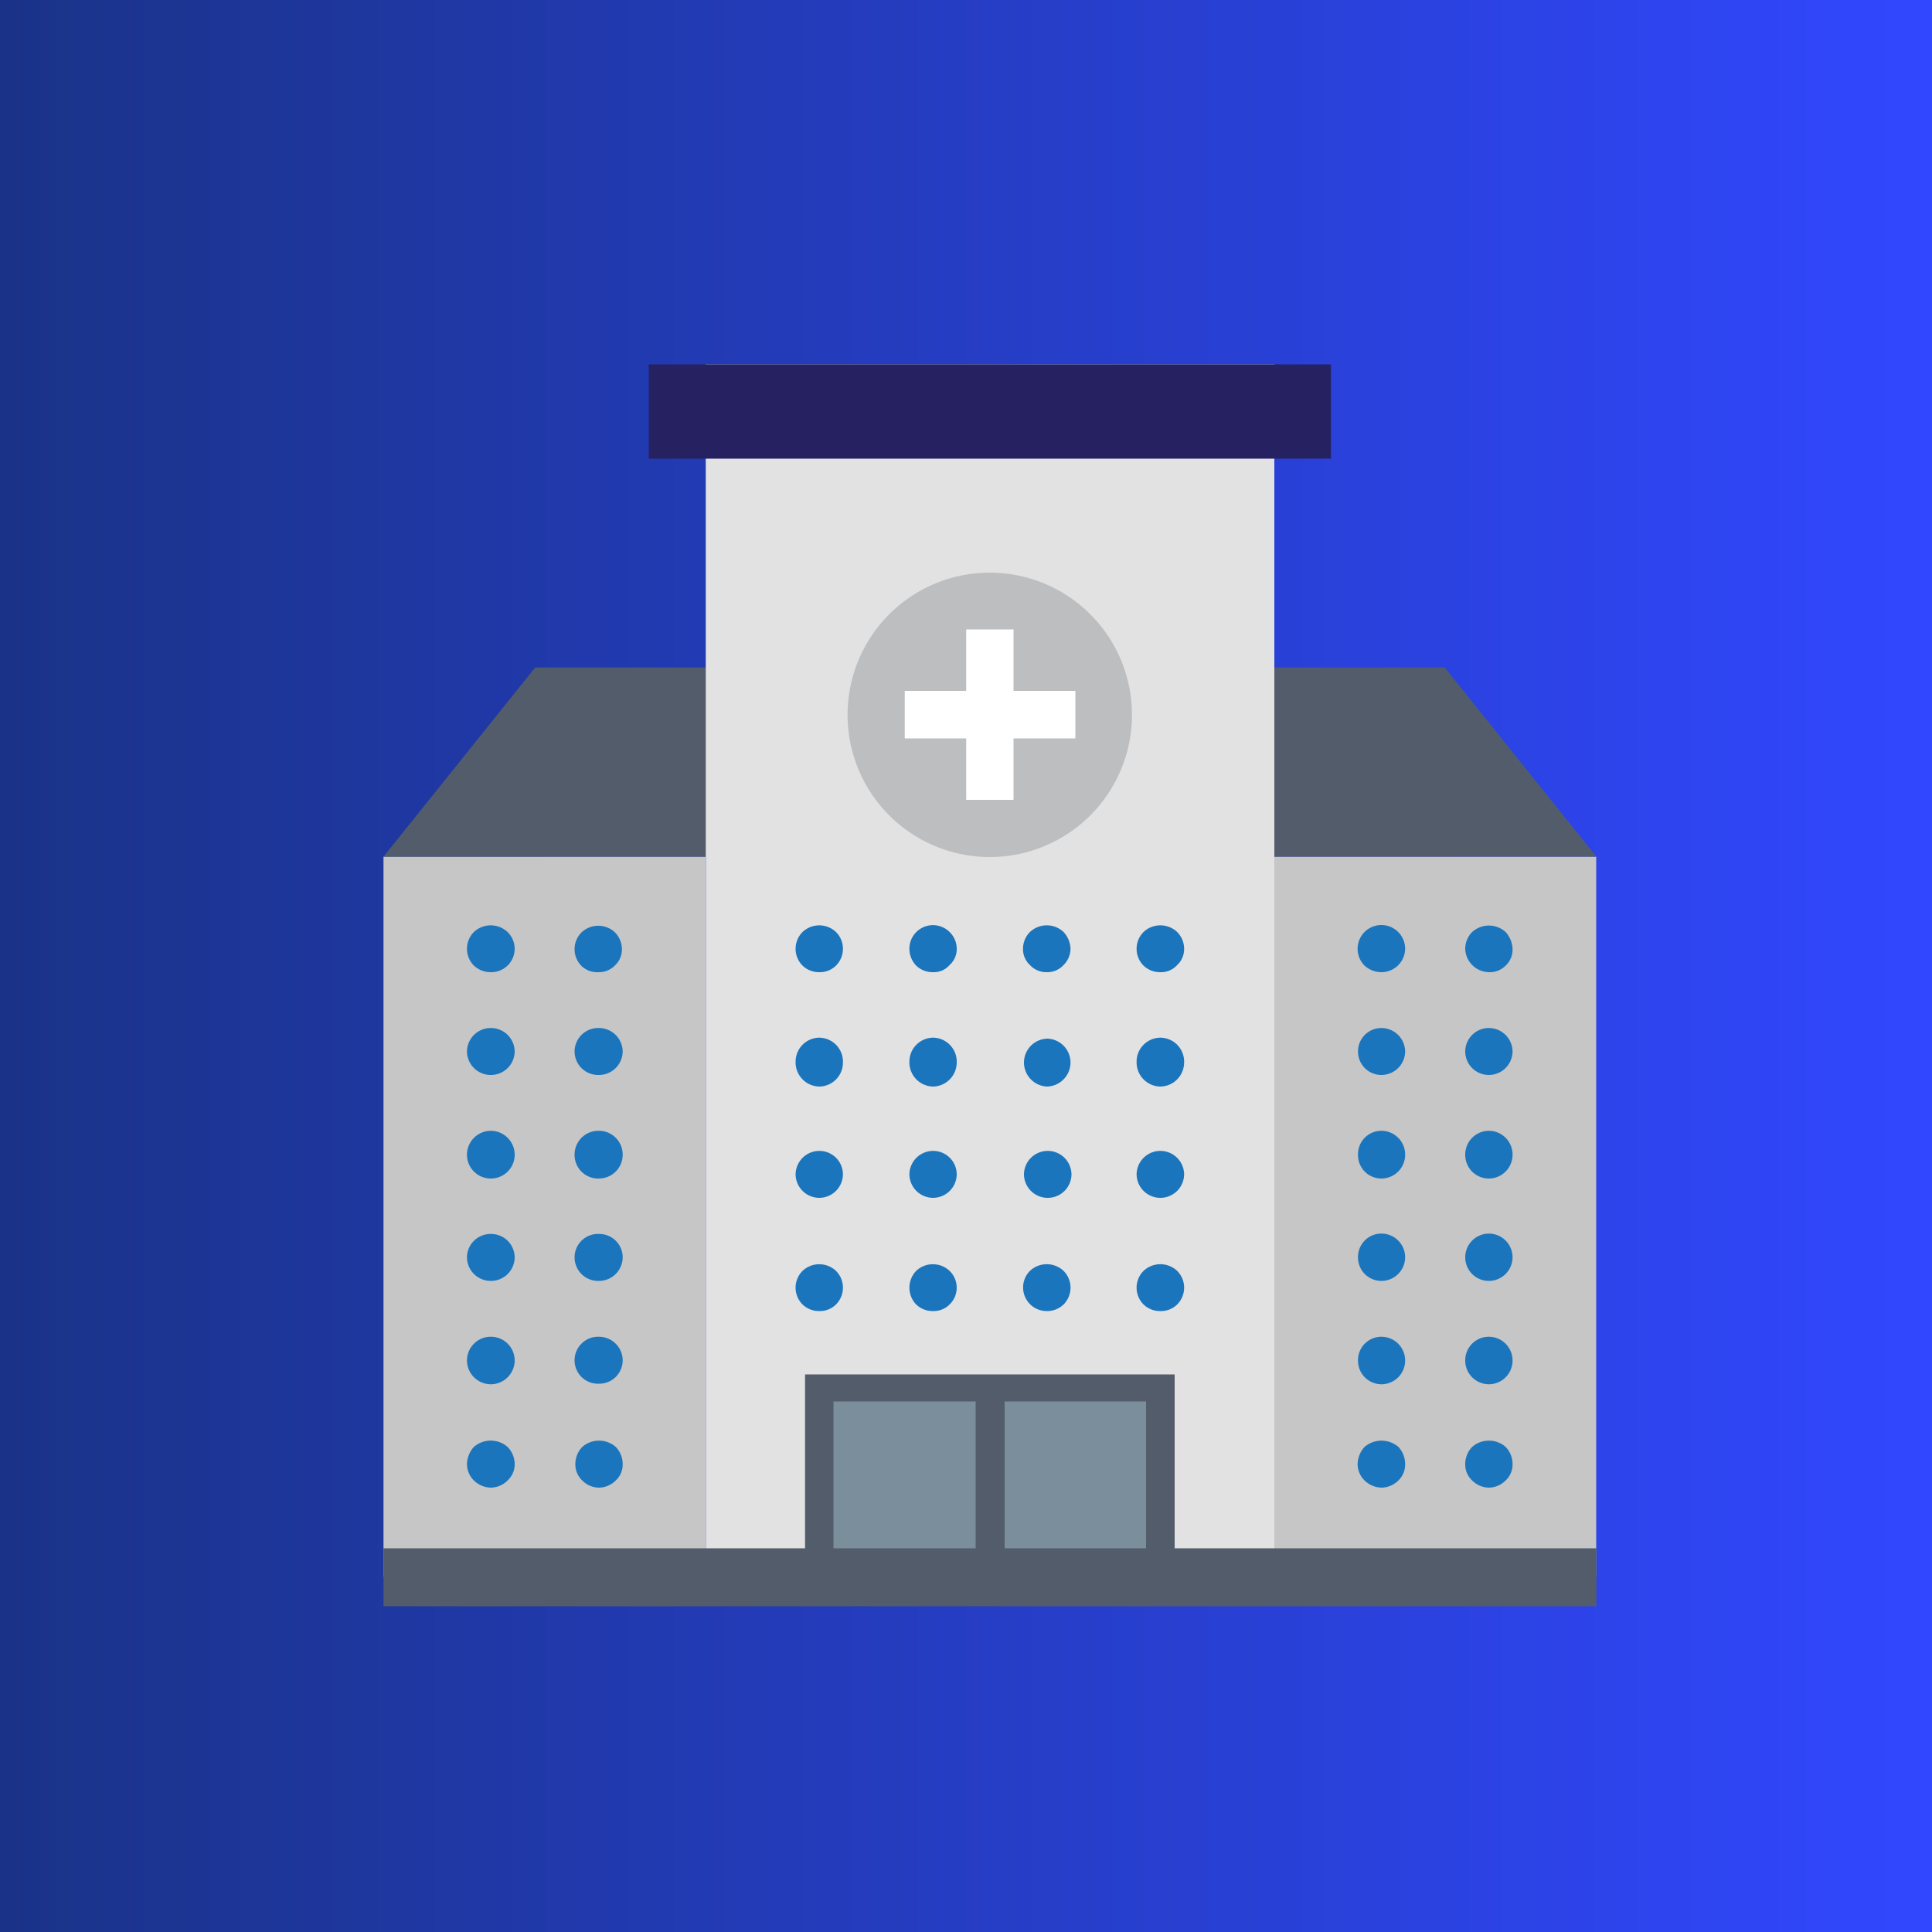 <svg xmlns="http://www.w3.org/2000/svg" xmlns:xlink="http://www.w3.org/1999/xlink" viewBox="0 0 100 100"><rect x="0" y="0" width="100" height="100" fill="#808080" stroke="none"/><defs><style>.cls-1{fill:url(#linear-gradient);}.cls-2{fill:#c6c6c6;}.cls-3{fill:#525c6b;}.cls-4{fill:#e2e2e2;}.cls-5{fill:#7a8e9b;}.cls-6{fill:#262262;}.cls-7{fill:#bcbec0;}.cls-8{fill:#fff;}.cls-9{fill:#1b75bc;}</style><linearGradient id="linear-gradient" y1="50" x2="100" y2="50" gradientUnits="userSpaceOnUse"><stop offset="0" stop-color="#1a3388"/><stop offset="1" stop-color="#3147ff"/></linearGradient></defs><title>ipd-icon</title><g id="new_bg_color" data-name="new bg color"><rect class="cls-1" width="100" height="100"/></g><g id="ipd"><rect class="cls-2" x="65.95" y="44.34" width="16.67" height="37.27"/><rect class="cls-2" x="19.85" y="44.34" width="16.67" height="37.27"/><polygon class="cls-3" points="74.78 34.55 51.23 34.55 27.7 34.55 19.85 44.34 82.63 44.34 74.78 34.55"/><rect class="cls-4" x="36.53" y="18.86" width="29.43" height="62.76"/><rect class="cls-5" x="42.41" y="71.82" width="17.65" height="9.79"/><rect class="cls-6" x="33.58" y="18.86" width="35.31" height="4.88"/><path class="cls-7" d="M58.59,37a7.36,7.36,0,1,1-7.36-7.36A7.36,7.36,0,0,1,58.59,37Z" transform="translate(0)"/><polygon class="cls-8" points="55.66 35.76 52.46 35.76 52.46 32.58 50.01 32.58 50.01 35.76 46.83 35.76 46.83 38.22 50.01 38.22 50.01 41.4 52.46 41.4 52.46 38.22 55.66 38.22 55.66 35.76"/><path class="cls-9" d="M25.4,50.32a1.26,1.26,0,0,1-.87-.34,1.23,1.23,0,0,1,0-1.74,1.27,1.27,0,0,1,1.74,0,1.21,1.21,0,0,1,0,1.74A1.22,1.22,0,0,1,25.4,50.32Z" transform="translate(0)"/><path class="cls-9" d="M24.17,70.4a1.23,1.23,0,0,1,1.25-1.21h0a1.23,1.23,0,0,1,1.22,1.21h0a1.24,1.24,0,0,1-1.22,1.25h0A1.24,1.24,0,0,1,24.17,70.4Zm0-5.31a1.22,1.22,0,0,1,1.25-1.22h0a1.22,1.22,0,0,1,1.22,1.22h0a1.23,1.23,0,0,1-1.22,1.21h0A1.23,1.23,0,0,1,24.17,65.09Zm0-5.32a1.24,1.24,0,0,1,1.25-1.24h0a1.24,1.24,0,0,1,1.22,1.24h0A1.23,1.23,0,0,1,25.42,61h0A1.23,1.23,0,0,1,24.17,59.77Zm0-5.34a1.23,1.23,0,0,1,1.25-1.22h0a1.23,1.23,0,0,1,1.22,1.22h0a1.23,1.23,0,0,1-1.22,1.21h0A1.23,1.23,0,0,1,24.17,54.43Z" transform="translate(0)"/><path class="cls-9" d="M25.4,77a1.29,1.29,0,0,1-.87-.37,1.2,1.2,0,0,1-.36-.84,1.37,1.37,0,0,1,.36-.9,1.33,1.33,0,0,1,1.74,0,1.29,1.29,0,0,1,.37.9,1.13,1.13,0,0,1-.37.84A1.23,1.23,0,0,1,25.4,77Z" transform="translate(0)"/><path class="cls-9" d="M31,50.32A1.18,1.18,0,0,1,30.1,50a1.23,1.23,0,0,1,0-1.74,1.26,1.26,0,0,1,1.73,0,1.24,1.24,0,0,1,.36.87,1.12,1.12,0,0,1-.36.84A1.14,1.14,0,0,1,31,50.32Z" transform="translate(0)"/><path class="cls-9" d="M29.74,70.4A1.22,1.22,0,0,1,31,69.19h0a1.23,1.23,0,0,1,1.23,1.21h0A1.21,1.21,0,0,1,31,71.62h0A1.21,1.21,0,0,1,29.74,70.4Zm0-5.31A1.21,1.21,0,0,1,31,63.87h0a1.21,1.21,0,0,1,1.23,1.22h0A1.23,1.23,0,0,1,31,66.3h0A1.22,1.22,0,0,1,29.74,65.09Zm0-5.32A1.23,1.23,0,0,1,31,58.53h0a1.23,1.23,0,0,1,1.23,1.24h0A1.23,1.23,0,0,1,31,61h0A1.22,1.22,0,0,1,29.74,59.77Zm0-5.34A1.22,1.22,0,0,1,31,53.21h0a1.23,1.23,0,0,1,1.23,1.22h0A1.23,1.23,0,0,1,31,55.64h0A1.22,1.22,0,0,1,29.74,54.43Z" transform="translate(0)"/><path class="cls-9" d="M31,77a1.21,1.21,0,0,1-.86-.37,1.12,1.12,0,0,1-.36-.84,1.28,1.28,0,0,1,.36-.9,1.32,1.32,0,0,1,1.73,0,1.28,1.28,0,0,1,.36.9,1.12,1.12,0,0,1-.36.84A1.25,1.25,0,0,1,31,77Z" transform="translate(0)"/><path class="cls-9" d="M71.52,50.32a1.29,1.29,0,0,1-.89-.34,1.23,1.23,0,0,1,0-1.74,1.23,1.23,0,0,1,2.1.87,1.23,1.23,0,0,1-1.21,1.21Z" transform="translate(0)"/><path class="cls-9" d="M70.29,70.4a1.21,1.21,0,0,1,1.21-1.21h0a1.23,1.23,0,0,1,1.23,1.21h0a1.23,1.23,0,0,1-1.23,1.25h0A1.22,1.22,0,0,1,70.29,70.4Zm0-5.31a1.21,1.21,0,0,1,1.21-1.24h0a1.23,1.23,0,0,1,1.23,1.24h0A1.23,1.23,0,0,1,71.5,66.3h0A1.21,1.21,0,0,1,70.29,65.09Zm0-5.32a1.21,1.21,0,0,1,1.21-1.24h0a1.23,1.23,0,0,1,1.23,1.24h0A1.23,1.23,0,0,1,71.5,61h0A1.21,1.21,0,0,1,70.29,59.77Zm0-5.34a1.21,1.21,0,0,1,1.21-1.22h0a1.23,1.23,0,0,1,1.23,1.22h0a1.23,1.23,0,0,1-1.23,1.21h0A1.21,1.21,0,0,1,70.29,54.43Z" transform="translate(0)"/><path class="cls-9" d="M71.52,77a1.3,1.3,0,0,1-.89-.37,1.2,1.2,0,0,1-.36-.84,1.37,1.37,0,0,1,.36-.9,1.35,1.35,0,0,1,1.75,0,1.31,1.31,0,0,1,.35.9,1.15,1.15,0,0,1-.35.84A1.27,1.27,0,0,1,71.52,77Z" transform="translate(0)"/><path class="cls-9" d="M77.06,50.32a1.25,1.25,0,0,1-1.22-1.21,1.24,1.24,0,0,1,.36-.87,1.29,1.29,0,0,1,1.73,0,1.37,1.37,0,0,1,.36.9,1.12,1.12,0,0,1-.36.84A1.14,1.14,0,0,1,77.06,50.32Z" transform="translate(0)"/><path class="cls-9" d="M75.84,70.4a1.22,1.22,0,0,1,1.22-1.21h0a1.23,1.23,0,0,1,1.23,1.21h0a1.23,1.23,0,0,1-1.23,1.25h0A1.23,1.23,0,0,1,75.84,70.4Zm0-5.31a1.23,1.23,0,0,1,1.22-1.24h0a1.23,1.23,0,0,1,1.23,1.24h0a1.23,1.23,0,0,1-1.23,1.21h0A1.22,1.22,0,0,1,75.84,65.09Zm0-5.32a1.23,1.23,0,0,1,1.22-1.24h0a1.23,1.23,0,0,1,1.23,1.24h0A1.23,1.23,0,0,1,77.06,61h0A1.22,1.22,0,0,1,75.84,59.77Zm0-5.34a1.22,1.22,0,0,1,1.22-1.22h0a1.23,1.23,0,0,1,1.23,1.22h0a1.23,1.23,0,0,1-1.23,1.21h0A1.22,1.22,0,0,1,75.84,54.43Z" transform="translate(0)"/><path class="cls-9" d="M77.06,77a1.25,1.25,0,0,1-.86-.37,1.12,1.12,0,0,1-.36-.84,1.28,1.28,0,0,1,.36-.9,1.32,1.32,0,0,1,1.73,0,1.28,1.28,0,0,1,.36.9,1.12,1.12,0,0,1-.36.84A1.25,1.25,0,0,1,77.06,77Z" transform="translate(0)"/><path class="cls-9" d="M48.3,50.32a1.23,1.23,0,0,1-.88-.34,1.28,1.28,0,0,1-.35-.87,1.22,1.22,0,0,1,2.08-.87,1.21,1.21,0,0,1,.37.87,1.1,1.1,0,0,1-.37.84A1.07,1.07,0,0,1,48.3,50.32Z" transform="translate(0)"/><path class="cls-9" d="M47.07,60.78a1.23,1.23,0,0,1,1.23-1.21h0a1.22,1.22,0,0,1,1.22,1.21h0A1.23,1.23,0,0,1,48.3,62h0A1.23,1.23,0,0,1,47.07,60.78Zm0-5.83a1.24,1.24,0,0,1,1.23-1.24h0A1.24,1.24,0,0,1,49.52,55h0a1.25,1.25,0,0,1-1.22,1.24h0A1.25,1.25,0,0,1,47.07,55Z" transform="translate(0)"/><path class="cls-9" d="M48.3,67.86a1.23,1.23,0,0,1-.88-.34,1.26,1.26,0,0,1,0-1.74,1.26,1.26,0,0,1,1.73,0,1.21,1.21,0,0,1,0,1.74A1.15,1.15,0,0,1,48.3,67.86Z" transform="translate(0)"/><path class="cls-9" d="M42.41,50.32a1.22,1.22,0,0,1-.87-.34,1.23,1.23,0,0,1,0-1.74,1.26,1.26,0,0,1,1.73,0,1.23,1.23,0,0,1,0,1.74A1.18,1.18,0,0,1,42.41,50.32Z" transform="translate(0)"/><path class="cls-9" d="M41.18,60.78a1.23,1.23,0,0,1,1.23-1.21h0a1.22,1.22,0,0,1,1.22,1.21h0A1.23,1.23,0,0,1,42.41,62h0A1.23,1.23,0,0,1,41.18,60.78Zm0-5.83a1.24,1.24,0,0,1,1.23-1.24h0A1.24,1.24,0,0,1,43.63,55h0a1.24,1.24,0,0,1-1.22,1.24h0A1.25,1.25,0,0,1,41.18,55Z" transform="translate(0)"/><path class="cls-9" d="M42.41,67.86a1.22,1.22,0,0,1-.87-.34,1.23,1.23,0,0,1,0-1.74,1.26,1.26,0,0,1,1.73,0,1.23,1.23,0,0,1,0,1.74A1.18,1.18,0,0,1,42.41,67.86Z" transform="translate(0)"/><path class="cls-9" d="M54.18,50.32a1.15,1.15,0,0,1-.87-.37,1.12,1.12,0,0,1-.36-.84,1.24,1.24,0,0,1,.36-.87,1.27,1.27,0,0,1,1.74,0,1.34,1.34,0,0,1,.36.87,1.2,1.2,0,0,1-.36.84A1.14,1.14,0,0,1,54.18,50.32Z" transform="translate(0)"/><path class="cls-9" d="M53,60.78a1.23,1.23,0,0,1,1.23-1.21h0a1.23,1.23,0,0,1,1.23,1.21h0A1.23,1.23,0,0,1,54.18,62h0A1.23,1.23,0,0,1,53,60.78ZM53,55a1.24,1.24,0,0,1,1.23-1.24h0A1.24,1.24,0,0,1,55.41,55h0a1.25,1.25,0,0,1-1.23,1.24h0A1.25,1.25,0,0,1,53,55Z" transform="translate(0)"/><path class="cls-9" d="M54.18,67.86a1.22,1.22,0,0,1-.87-2.08,1.27,1.27,0,0,1,1.74,0,1.23,1.23,0,0,1,0,1.74A1.22,1.22,0,0,1,54.18,67.86Z" transform="translate(0)"/><path class="cls-9" d="M60.06,50.32a1.22,1.22,0,0,1-.87-.34,1.23,1.23,0,0,1,0-1.74,1.27,1.27,0,0,1,1.74,0,1.24,1.24,0,0,1,.36.87,1.12,1.12,0,0,1-.36.84A1.11,1.11,0,0,1,60.06,50.32Z" transform="translate(0)"/><path class="cls-9" d="M58.83,60.78a1.23,1.23,0,0,1,1.23-1.21h0a1.23,1.23,0,0,1,1.23,1.21h0A1.23,1.23,0,0,1,60.06,62h0A1.23,1.23,0,0,1,58.83,60.78Zm0-5.83a1.24,1.24,0,0,1,1.23-1.24h0A1.24,1.24,0,0,1,61.29,55h0a1.25,1.25,0,0,1-1.23,1.24h0A1.25,1.25,0,0,1,58.83,55Z" transform="translate(0)"/><path class="cls-9" d="M60.06,67.86a1.22,1.22,0,0,1-.87-.34,1.23,1.23,0,0,1,0-1.74,1.27,1.27,0,0,1,1.74,0,1.23,1.23,0,0,1,0,1.74A1.19,1.19,0,0,1,60.06,67.86Z" transform="translate(0)"/><path class="cls-3" d="M60.8,80.14v-9H41.67v9H19.85v3H82.63v-3Zm-1.48-7.6v7.6H52v-7.6Zm-16.18,0H50.5v7.6H43.14Z" transform="translate(0)"/></g></svg>